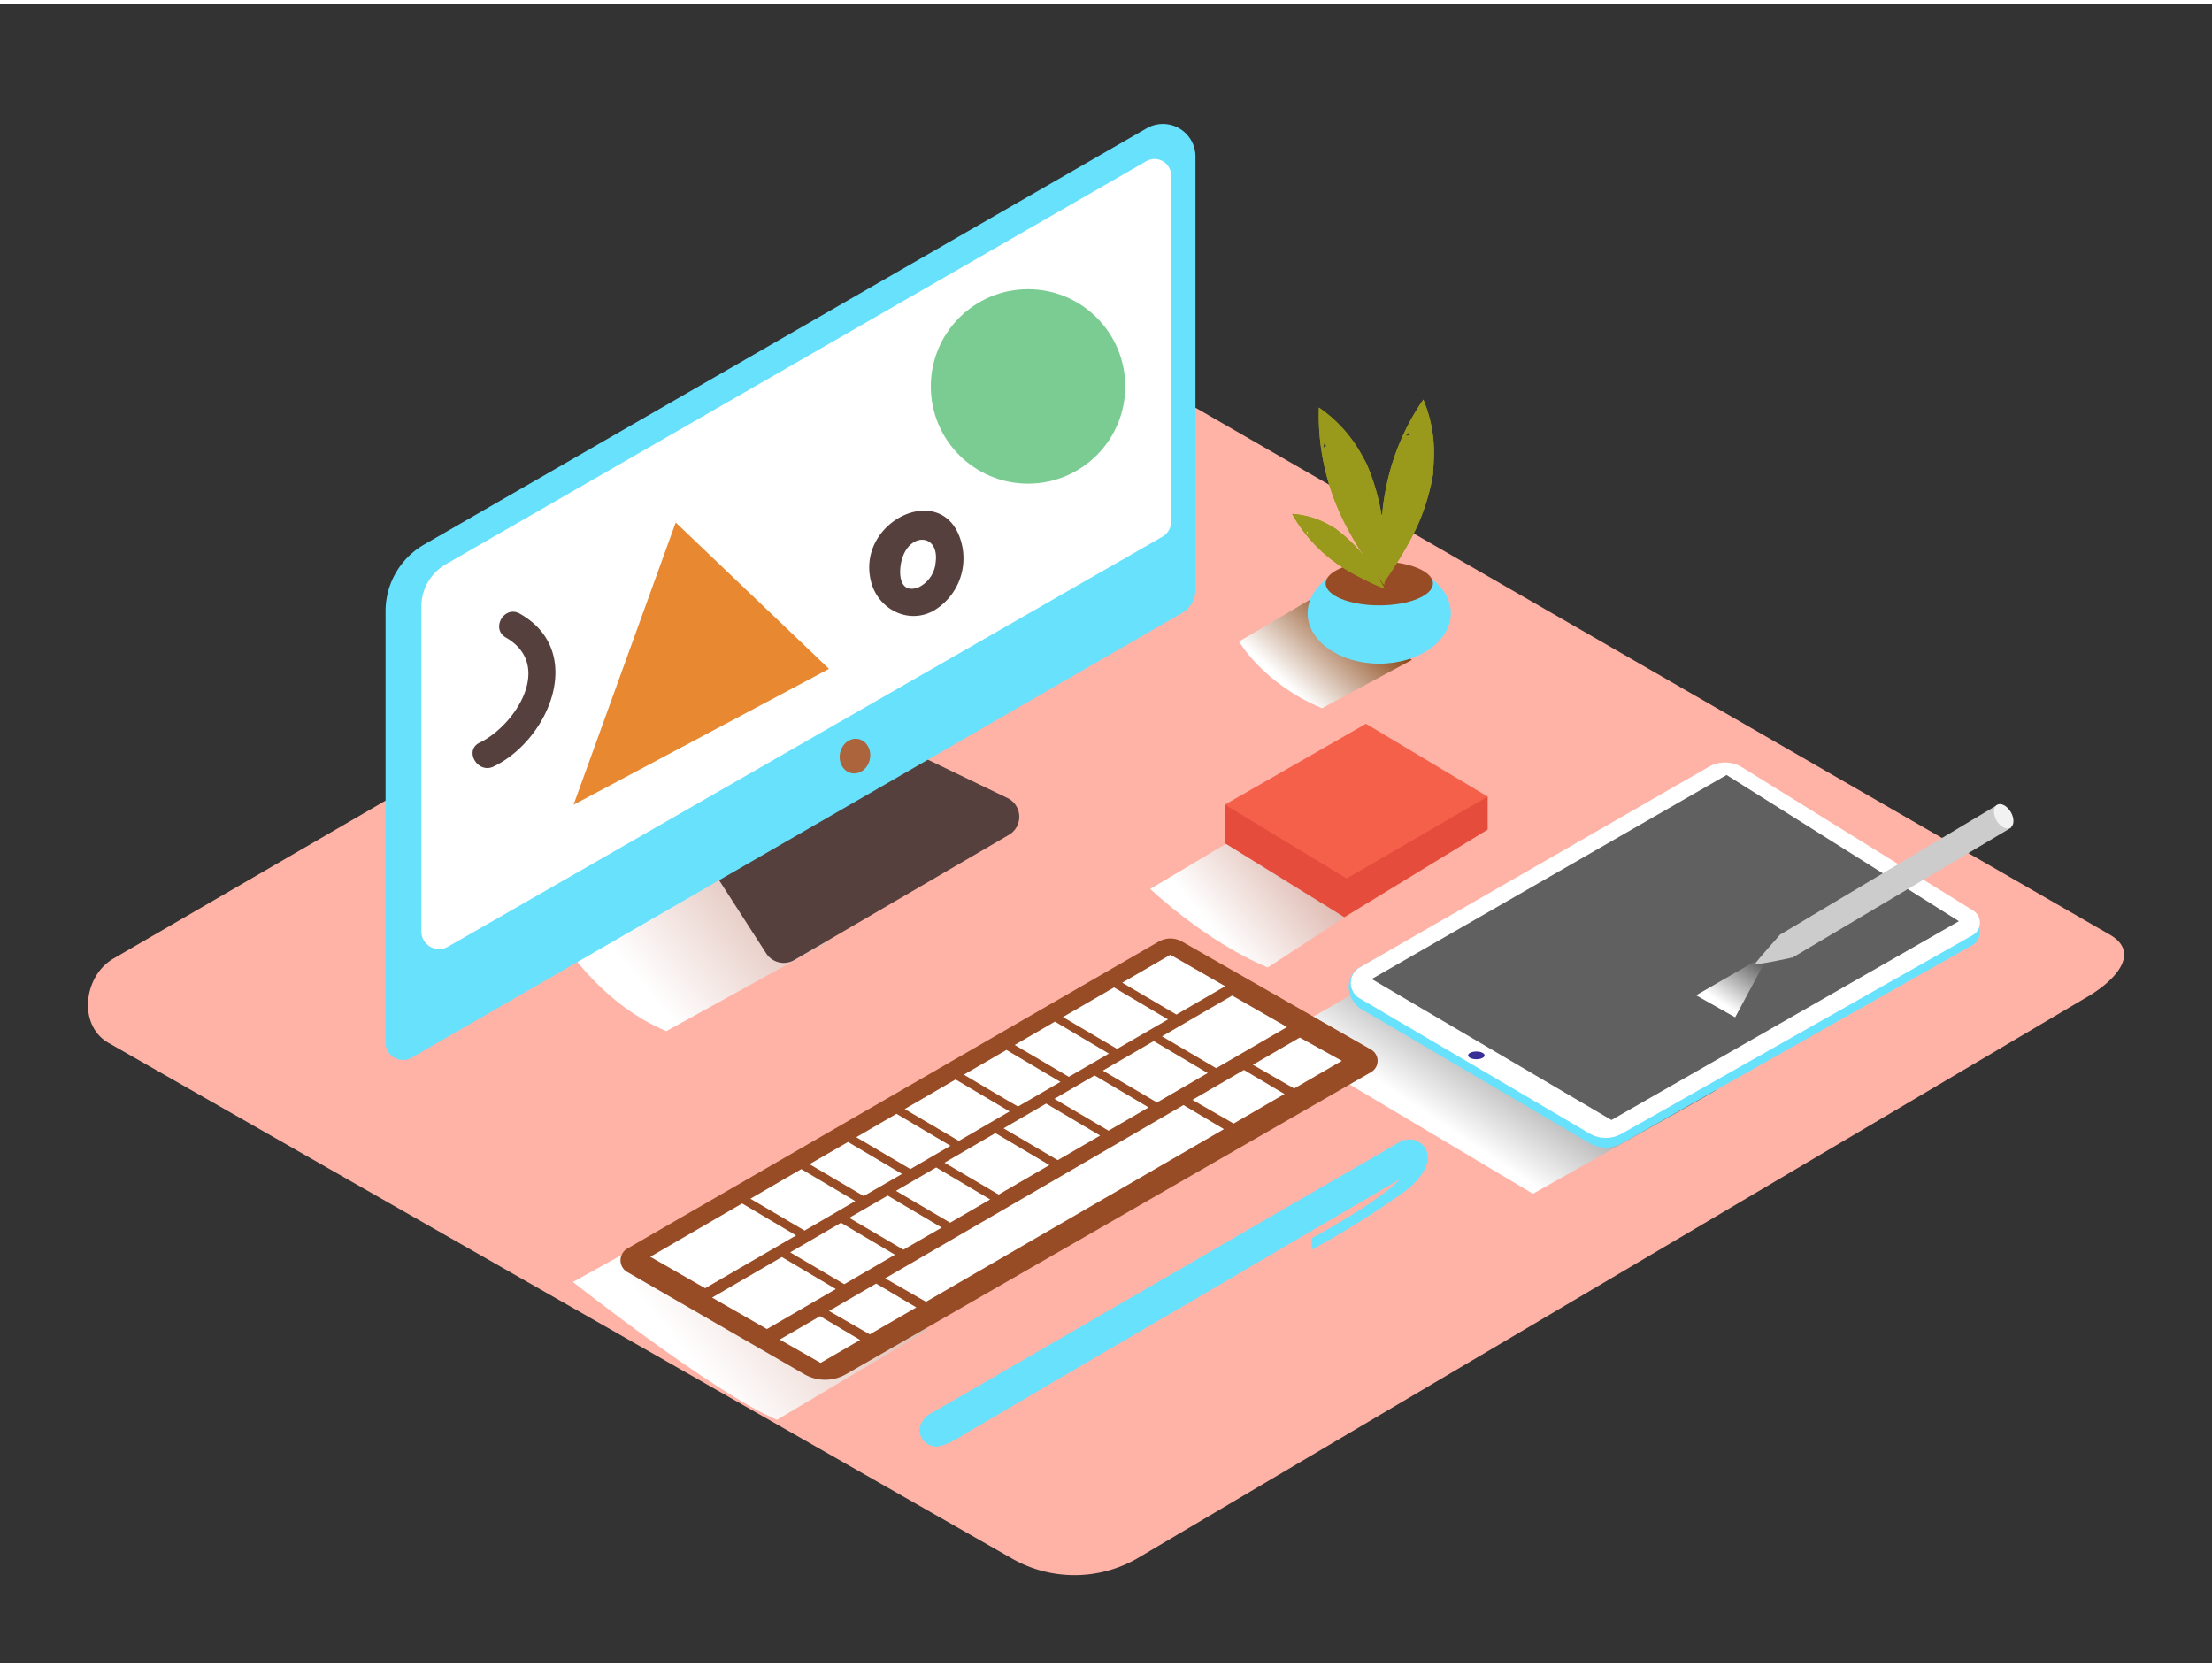 <svg xmlns="http://www.w3.org/2000/svg" xmlns:xlink="http://www.w3.org/1999/xlink" viewBox="0 0 400 300" width="406" height="306" class="illustration styles_illustrationTablet__1DWOa"><rect x="0" y="0" width="400" height="300" fill="#333333" stroke="none"/><defs><linearGradient id="a" x1="162.93" y1="213.23" x2="124.46" y2="244.54" gradientUnits="userSpaceOnUse"><stop offset="0" stop-color="#d4a397"/><stop offset="1" stop-color="#fff"/></linearGradient><linearGradient id="c" x1="149.28" y1="151.25" x2="116.6" y2="177.85" xlink:href="#a"/><linearGradient id="b" x1="281.87" y1="174.83" x2="262.34" y2="203.6" gradientUnits="userSpaceOnUse"><stop offset=".01" stop-color="#4d4d4d"/><stop offset="1" stop-color="#fff"/></linearGradient><linearGradient id="d" x1="317.24" y1="170.92" x2="310.86" y2="180.32" xlink:href="#b"/><linearGradient id="e" x1="1786.47" y1="108.38" x2="1772.46" y2="123.73" gradientTransform="translate(-1538.93)" gradientUnits="userSpaceOnUse"><stop offset="0" stop-color="#78b46a"/><stop offset=".03" stop-color="#7f3500"/><stop offset="1" stop-color="#fff"/></linearGradient><linearGradient id="f" x1="240.29" y1="150.53" x2="219.46" y2="167.49" xlink:href="#a"/></defs><g data-name="Layer 2"><path d="M205.45 281.18l171.5-101.36c5.46-3.07 10.14-8.1 4.82-11.4L209.66 69.23c-2.58-1.6-6.5-2.65-9.13-1.12l-180 104.48c-5.46 3.17-6.44 12-1 15.2L182.85 281a22.8 22.8 0 0022.6.18z" fill="#ffb3a6"/><path d="M130.86 215.95l-27.26 15.13s25.47 20.08 36.9 24.92l27.29-16.25" fill="url(#a)" style="mix-blend-mode:multiply"/><path d="M129.75 155.46l-27.26 15.13s6.53 10.33 18 15.13l29.46-16.25" fill="url(#c)" style="mix-blend-mode:multiply"/><path d="M277.2 215.12s32.95-18.45 33.15-18.76l-51.19-25.77-28.79 16.62z" fill="url(#b)" style="mix-blend-mode:multiply"/><path d="M315 139.78l41.8 25.91a2.59 2.59 0 01-.09 4.46L293.27 206a5.81 5.81 0 01-5.8 0l-41.61-24.46c-3-2.48-2.18-6.16 0-7.36l63.07-34.48a5.9 5.9 0 016.07.08z" fill="#68e1fd"/><path d="M315 138l41.8 25.91a2.59 2.59 0 01-.09 4.46l-63.43 35.88a5.81 5.81 0 01-5.8 0l-41.61-24.46a3.22 3.22 0 010-5.57l63.07-36.26a5.9 5.9 0 016.06.04z" fill="#fff"/><path fill="#606060" d="M312.22 139.4l42.01 26.44-62.83 35.95-43.35-25.49 64.17-36.9z"/><ellipse cx="266.97" cy="190.1" rx="1.49" ry=".7" fill="#383097"/><path d="M313.77 183.22s5.47-10.17 5.5-10.22l-.94-.47-11.62 6.71z" fill="url(#d)" style="mix-blend-mode:multiply"/><path d="M362.9 145.71a.57.57 0 010-.22 6.08 6.08 0 00-1.82-.61l-39 23.28s-2.34 1.83 2 4.3l39.59-23.53a8.31 8.31 0 00-.77-3.22z" fill="#ccc"/><path d="M322 168.15s-4.54 5.08-4.62 5.41 6.57-1.11 6.57-1.11" fill="#ccc"/><ellipse cx="362.33" cy="146.87" rx="1.5" ry="2.39" transform="rotate(-30 362.328 146.865)" fill="#f2f2f2"/><path d="M165.81 135.68l16.38 7.89a3.77 3.77 0 01.26 6.65l-38.83 22.65a3.77 3.77 0 01-5.07-1.22L129.12 157" fill="#56403d"/><path d="M76.68 97.74l130.66-75.27a5.89 5.89 0 018.84 5.11v78.3a4.9 4.9 0 01-2.45 4.24L74.46 190.51a3.16 3.16 0 01-4.74-2.74v-78a13.91 13.91 0 016.96-12.03z" fill="#68e1fd"/><path d="M207.32 28.39L80.64 101.28a8.88 8.88 0 00-4.45 7.7v58.7a3.21 3.21 0 004.8 2.78l129.2-74.14a3.16 3.16 0 001.59-2.74V31a3 3 0 00-4.46-2.61z" fill="#fff"/><ellipse cx="154.61" cy="136" rx="3.15" ry="2.75" transform="rotate(-79.1 154.598 135.998)" fill="#ab643c"/><path d="M213.76 169.53l34.18 19.53a2.35 2.35 0 010 4.07L153 247.75a7.58 7.58 0 01-7.57 0l-32-18.47a2.45 2.45 0 010-4.24l96.06-55.49a4.25 4.25 0 014.27-.02z" fill="#974c26"/><path d="M162.11 200.67l9.76 5.78-7.24 4.21c-2-1.19-7.9-4.65-9.79-5.76zm10.69-6.21l9.76 5.78-9.17 5.33c-1.6-.93-7.51-4.42-9.79-5.76zm38.84-22.55l9.91 5.69-8.82 5.12c-1.4-.81-7.38-4.34-9.79-5.76zM190.76 184l9.76 5.78-7.24 4.2c-1.71-1-7.6-4.47-9.79-5.76zm10.69-6.18l9.76 5.78-9.21 5.33c-1.08-.62-7.22-4.24-9.79-5.76zm-48.1 27.94l9.76 5.78-6.93 4c-2.08-1.22-7.94-4.67-9.79-5.76zM182 189.12l9.76 5.78-7.67 4.45c-1.8-1-7.67-4.51-9.79-5.76zm-37.1 21.55l9.76 5.78-9.17 5.33c-1.92-1.12-7.77-4.57-9.79-5.76zm-10.7 6.21l9.76 5.78-16.45 9.55-9.92-5.69 16.61-9.64zm88.62-37.59l9.91 5.69-12.81 7.44c-1.68-1-7.57-4.45-9.79-5.76zm-24.88 14.44l9.76 5.78-7.24 4.21c-1.94-1.13-7.79-4.58-9.79-5.76zM180 204.16l9.76 5.78-9.17 5.33c-1.84-1.07-7.7-4.53-9.79-5.76zm9.18-5.34l9.76 5.78-7.67 4.45c-2-1.17-7.87-4.63-9.79-5.76zm-19.89 11.55l9.76 5.78-7.24 4.21c-2.24-1.31-8.13-4.79-9.79-5.76zm-8.76 5.09l9.76 5.78-6.93 4c-2.28-1.33-8.18-4.82-9.79-5.76zm48.1-27.94l9.76 5.78-9.17 5.32c-1.45-.84-7.42-4.36-9.79-5.76zm-56.55 32.85l9.76 5.78-9.17 5.33c-2.12-1.24-8-4.7-9.79-5.76zm-.94 11.99l-12.46 7.23-9.91-5.69 12.61-7.33 9.76 5.79zm7.3-.99l7.26 4.31-8.42 4.87-7.37-4.23 8.53-4.95zm-2.9 10.19l-7.16 4.15-7.38-4.22 7.29-4.23 7.25 4.3zm79.5-54.68l7.6 4.21-8.62 5-7.46-4.29 8.48-4.92zm-10.09 5.86l7.33 4.35-9.2 5.34-7.45-4.28 9.32-5.41zm-10.94 6.35l7.32 4.35-53.88 31.22-7.39-4.24 53.95-31.33z" fill="#fff"/><path d="M238.06 107l-14 8.27s4.32 7.58 15 12.06l16.26-8.74" fill="url(#e)" style="mix-blend-mode:multiply"/><ellipse cx="249.41" cy="110.15" rx="12.95" ry="9.12" fill="#68e1fd"/><ellipse cx="249.42" cy="104.76" rx="9.7" ry="3.97" fill="#974c26"/><path d="M250.06 104.85c.76-1.07 1.53-2.19 2.33-3.45 1-1.61 2-3.25 2.87-4.95a32.67 32.67 0 002.09-4.68 39.12 39.12 0 001.53-5.37c.1-.48.18-1 .27-1.44v-.59c.09-1 .15-2 .16-2.94a24.75 24.75 0 00-1.93-9.91 42.74 42.74 0 00-6.92 16.93q-.1.54-.19 1.09l-.14.93-.1.91q-.07.69-.13 1.39c-.14 1.79-.21 3.58-.2 5.37.08 2.24.18 4.48.36 6.71zm4.12-26.76q.35-.4.73-.78a1.61 1.61 0 000 .7 2.22 2.22 0 00-.72.08z" fill="#999a1c"/><path d="M250.31 105c.07-1.31.1-2.67.09-4.16 0-1.91-.09-3.81-.26-5.71a32.67 32.67 0 00-.77-5.07 39.12 39.12 0 00-1.61-5.35c-.18-.46-.36-.91-.56-1.36-.09-.21-.07-.19-.05-.16l-.2-.37c-.46-.87-.93-1.73-1.45-2.56a24.75 24.75 0 00-7-7.3 42.74 42.74 0 003.33 18q.21.51.43 1l.39.86.41.83q.31.62.64 1.24c.85 1.58 1.76 3.12 2.73 4.63 1.22 1.89 2.52 3.71 3.88 5.48zm-11-24.74q.08-.53.19-1a1.61 1.61 0 00.34.61 2.22 2.22 0 00-.53.4z" fill="#999a1c"/><path d="M250.37 105.7c-.39-.73-.81-1.47-1.29-2.28-.62-1-1.28-2-2-3a20.55 20.55 0 00-2.08-2.48 24.61 24.61 0 00-2.6-2.37l-.7-.57c-.12-.08-.1-.08-.08-.07l-.23-.14c-.53-.32-1.06-.63-1.61-.91a15.57 15.57 0 00-6.12-1.69 26.88 26.88 0 007.6 8.63l.56.41.48.34.49.31.75.46q1.45.87 3 1.62c1.23.65 2.52 1.22 3.83 1.74zm-13.92-9.8q-.13-.31-.24-.63a1 1 0 00.38.22 1.4 1.4 0 00-.14.41zm13.61 8.95c.76-1.07 1.53-2.19 2.33-3.45 1-1.61 2-3.25 2.87-4.95a32.67 32.67 0 002.09-4.68 39.12 39.12 0 001.53-5.37c.1-.48.18-1 .27-1.44v-.59c.09-1 .15-2 .16-2.94a24.75 24.75 0 00-1.93-9.91 42.74 42.74 0 00-6.92 16.93q-.1.54-.19 1.09l-.14.93-.1.91q-.07.69-.13 1.39c-.14 1.79-.21 3.58-.2 5.37.08 2.24.18 4.48.36 6.71zm4.12-26.76q.35-.4.73-.78a1.61 1.61 0 000 .7 2.22 2.22 0 00-.72.08z" fill="#999a1c"/><path d="M250.31 105c.07-1.31.1-2.67.09-4.16 0-1.91-.09-3.81-.26-5.71a32.67 32.67 0 00-.77-5.07 39.12 39.12 0 00-1.61-5.35c-.18-.46-.36-.91-.56-1.36-.09-.21-.07-.19-.05-.16l-.2-.37c-.46-.87-.93-1.73-1.45-2.56a24.75 24.75 0 00-7-7.3 42.74 42.74 0 003.33 18q.21.51.43 1l.39.86.41.83q.31.62.64 1.24c.85 1.58 1.76 3.12 2.73 4.63 1.22 1.89 2.52 3.71 3.88 5.48zm-11-24.74q.08-.53.19-1a1.61 1.61 0 00.34.61 2.22 2.22 0 00-.53.4z" fill="#999a1c"/><path d="M250.37 105.7c-.39-.73-.81-1.47-1.29-2.28-.62-1-1.28-2-2-3a20.55 20.55 0 00-2.08-2.48 24.61 24.61 0 00-2.6-2.37l-.7-.57c-.12-.08-.1-.08-.08-.07l-.23-.14c-.53-.32-1.06-.63-1.61-.91a15.57 15.57 0 00-6.12-1.69 26.88 26.88 0 007.6 8.63l.56.41.48.34.49.31.75.46q1.45.87 3 1.62c1.23.65 2.52 1.22 3.83 1.74zm-13.92-9.8q-.13-.31-.24-.63a1 1 0 00.38.22 1.4 1.4 0 00-.14.41z" fill="#999a1c"/><path fill="#e88831" d="M103.72 144.78l46.19-24.57-27.72-26.47-18.47 51.04z"/><circle cx="185.9" cy="69.14" r="17.58" fill="#7acc92"/><path d="M94 110.23c-2.8-1.6-5.32 2.72-2.52 4.32 8.69 5 1.73 15.88-4.74 19-2.9 1.39-.37 5.71 2.52 4.32C99.36 133 106 117 94 110.23zM174 98c-2.66-12.43-19.39-4.8-16.48 6.47 1.26 4.88 6.58 7.72 11.18 5.3A11 11 0 00174 98zm-4.82 3.12a5.53 5.53 0 01-3.07 4.34c-3.82 1.46-3.73-3.39-2.79-5.71 1.68-4.3 6.68-3.75 5.84 1.41z" fill="#56403d"/><path d="M166.26 257.73a4 4 0 012.26-3l7.25-4.18 11.2-6.49 13.38-7.75 14.24-8.24 13.77-8 12-6.93 8.85-5.12 4.65-2.69c0 .1.16.1.26.07a3.31 3.31 0 014 4c-.54 2.1-2.33 3.95-4 5.23a160.8 160.8 0 01-16.92 10.62v-2.09c3.94-2.16 12.44-7 16-10.7l-1.7 1-4.68 2.74-7.05 4.12-8.8 5.14-9.97 5.87-10.46 6.11-10.36 6.05-9.64 5.64-8.27 4.87-6.37 3.72c-1.94 1.14-4.05 2.68-6.31 3.12a3.11 3.11 0 01-3.33-3.11z" fill="#68e1fd"/><path d="M222.94 151.1L208 160s9.81 9.4 21.24 14.21l13.89-9.07" fill="url(#f)" style="mix-blend-mode:multiply"/><path fill="#e54c3c" d="M221.51 144.75v6.99l21.59 13.37 25.92-15.84v-5.96"/><path fill="#f5604b" d="M269.02 143.31l-22.01-13.17-25.5 14.61 22.01 13.37 25.5-14.81z"/></g></svg>